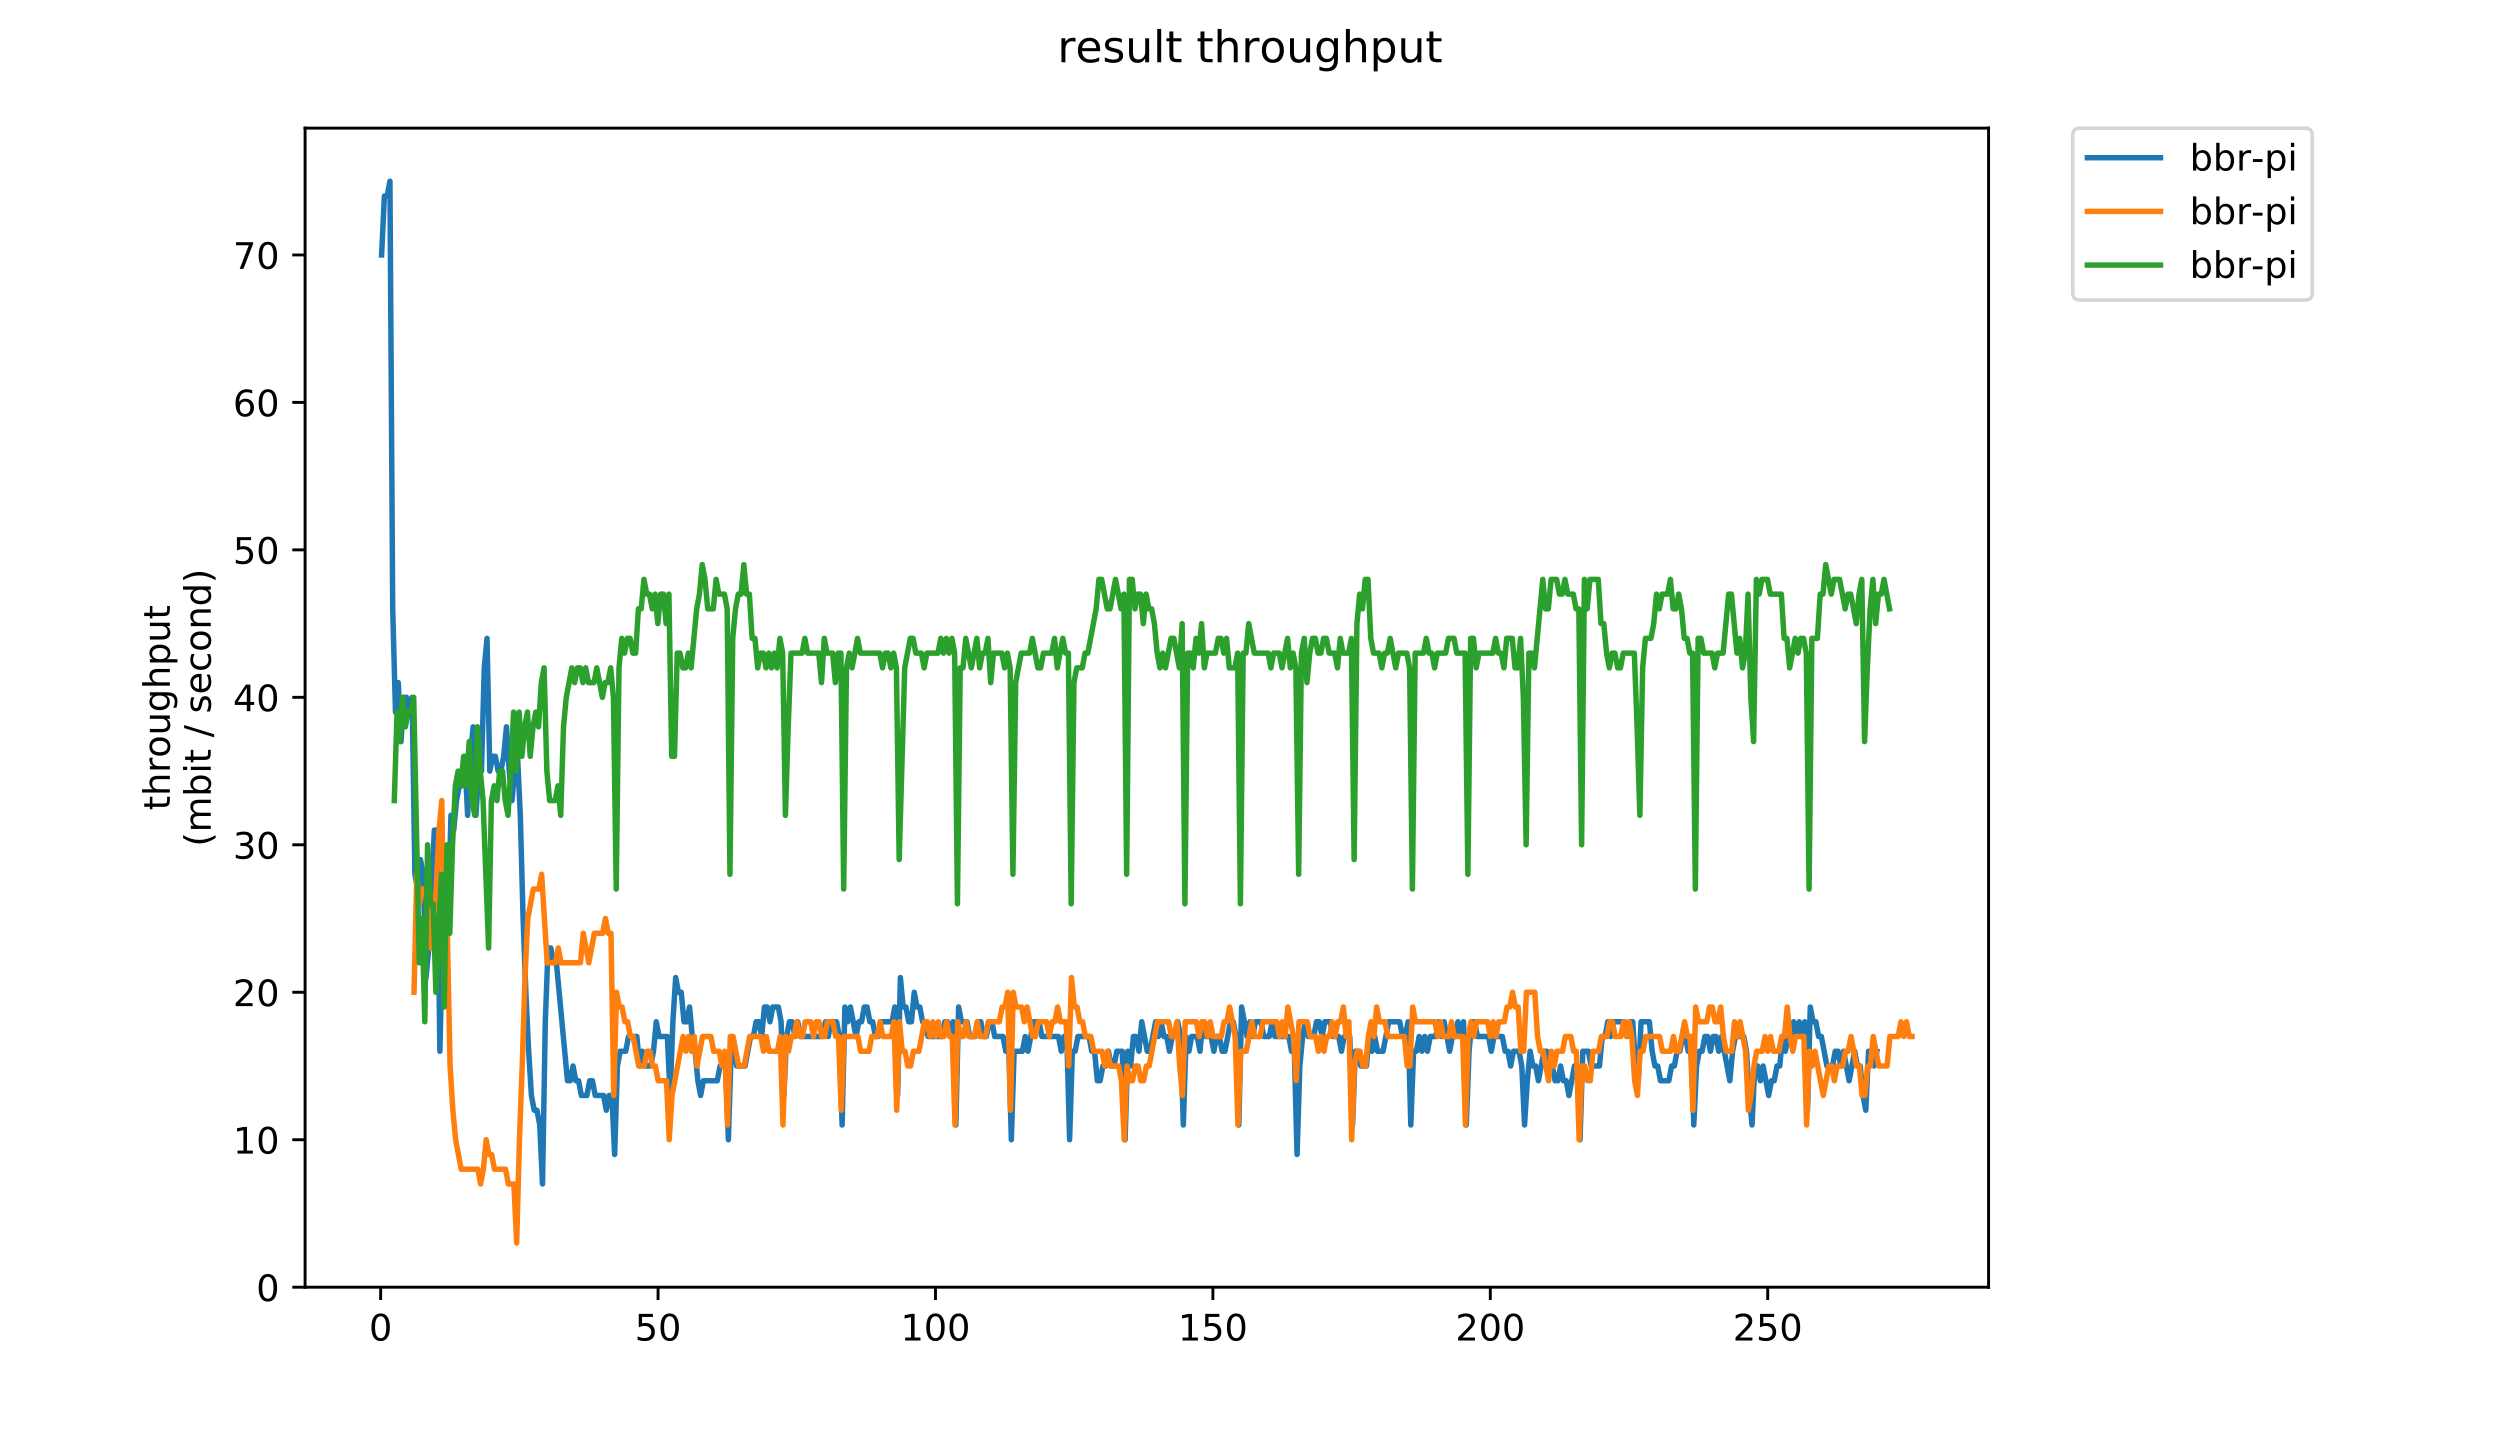 <?xml version="1.0" encoding="utf-8" standalone="no"?>
<!DOCTYPE svg PUBLIC "-//W3C//DTD SVG 1.1//EN"
  "http://www.w3.org/Graphics/SVG/1.1/DTD/svg11.dtd">
<!-- Created with matplotlib (https://matplotlib.org/) -->
<svg height="396pt" version="1.1" viewBox="0 0 684 396" width="684pt" xmlns="http://www.w3.org/2000/svg" xmlns:xlink="http://www.w3.org/1999/xlink">
 <defs>
  <style type="text/css">
*{stroke-linecap:butt;stroke-linejoin:round;}
  </style>
 </defs>
 <g id="figure_1">
  <g id="patch_1">
   <path d="M 0 396 
L 684 396 
L 684 0 
L 0 0 
z
" style="fill:#ffffff;"/>
  </g>
  <g id="axes_1">
   <g id="patch_2">
    <path d="M 83.472 352.174 
L 544.074 352.174 
L 544.074 35.062 
L 83.472 35.062 
z
" style="fill:#ffffff;"/>
   </g>
   <g id="matplotlib.axis_1">
    <g id="xtick_1">
     <g id="line2d_1">
      <defs>
       <path d="M 0 0 
L 0 3.5 
" id="m319eae83bb" style="stroke:#000000;stroke-width:0.8;"/>
      </defs>
      <g>
       <use style="stroke:#000000;stroke-width:0.8;" x="104.148" xlink:href="#m319eae83bb" y="352.174"/>
      </g>
     </g>
     <g id="text_1">
      <!-- 0 -->
      <defs>
       <path d="M 31.781 66.406 
Q 24.172 66.406 20.328 58.906 
Q 16.5 51.422 16.5 36.375 
Q 16.5 21.391 20.328 13.891 
Q 24.172 6.391 31.781 6.391 
Q 39.453 6.391 43.281 13.891 
Q 47.125 21.391 47.125 36.375 
Q 47.125 51.422 43.281 58.906 
Q 39.453 66.406 31.781 66.406 
z
M 31.781 74.219 
Q 44.047 74.219 50.516 64.516 
Q 56.984 54.828 56.984 36.375 
Q 56.984 17.969 50.516 8.266 
Q 44.047 -1.422 31.781 -1.422 
Q 19.531 -1.422 13.062 8.266 
Q 6.594 17.969 6.594 36.375 
Q 6.594 54.828 13.062 64.516 
Q 19.531 74.219 31.781 74.219 
z
" id="DejaVuSans-48"/>
      </defs>
      <g transform="translate(100.966 366.773)scale(0.1 -0.1)">
       <use xlink:href="#DejaVuSans-48"/>
      </g>
     </g>
    </g>
    <g id="xtick_2">
     <g id="line2d_2">
      <g>
       <use style="stroke:#000000;stroke-width:0.8;" x="180.048" xlink:href="#m319eae83bb" y="352.174"/>
      </g>
     </g>
     <g id="text_2">
      <!-- 50 -->
      <defs>
       <path d="M 10.797 72.906 
L 49.516 72.906 
L 49.516 64.594 
L 19.828 64.594 
L 19.828 46.734 
Q 21.969 47.469 24.109 47.828 
Q 26.266 48.188 28.422 48.188 
Q 40.625 48.188 47.75 41.5 
Q 54.891 34.812 54.891 23.391 
Q 54.891 11.625 47.562 5.094 
Q 40.234 -1.422 26.906 -1.422 
Q 22.312 -1.422 17.547 -0.641 
Q 12.797 0.141 7.719 1.703 
L 7.719 11.625 
Q 12.109 9.234 16.797 8.062 
Q 21.484 6.891 26.703 6.891 
Q 35.156 6.891 40.078 11.328 
Q 45.016 15.766 45.016 23.391 
Q 45.016 31 40.078 35.438 
Q 35.156 39.891 26.703 39.891 
Q 22.75 39.891 18.812 39.016 
Q 14.891 38.141 10.797 36.281 
z
" id="DejaVuSans-53"/>
      </defs>
      <g transform="translate(173.685 366.773)scale(0.1 -0.1)">
       <use xlink:href="#DejaVuSans-53"/>
       <use x="63.623" xlink:href="#DejaVuSans-48"/>
      </g>
     </g>
    </g>
    <g id="xtick_3">
     <g id="line2d_3">
      <g>
       <use style="stroke:#000000;stroke-width:0.8;" x="255.948" xlink:href="#m319eae83bb" y="352.174"/>
      </g>
     </g>
     <g id="text_3">
      <!-- 100 -->
      <defs>
       <path d="M 12.406 8.297 
L 28.516 8.297 
L 28.516 63.922 
L 10.984 60.406 
L 10.984 69.391 
L 28.422 72.906 
L 38.281 72.906 
L 38.281 8.297 
L 54.391 8.297 
L 54.391 0 
L 12.406 0 
z
" id="DejaVuSans-49"/>
      </defs>
      <g transform="translate(246.404 366.773)scale(0.1 -0.1)">
       <use xlink:href="#DejaVuSans-49"/>
       <use x="63.623" xlink:href="#DejaVuSans-48"/>
       <use x="127.246" xlink:href="#DejaVuSans-48"/>
      </g>
     </g>
    </g>
    <g id="xtick_4">
     <g id="line2d_4">
      <g>
       <use style="stroke:#000000;stroke-width:0.8;" x="331.848" xlink:href="#m319eae83bb" y="352.174"/>
      </g>
     </g>
     <g id="text_4">
      <!-- 150 -->
      <g transform="translate(322.304 366.773)scale(0.1 -0.1)">
       <use xlink:href="#DejaVuSans-49"/>
       <use x="63.623" xlink:href="#DejaVuSans-53"/>
       <use x="127.246" xlink:href="#DejaVuSans-48"/>
      </g>
     </g>
    </g>
    <g id="xtick_5">
     <g id="line2d_5">
      <g>
       <use style="stroke:#000000;stroke-width:0.8;" x="407.748" xlink:href="#m319eae83bb" y="352.174"/>
      </g>
     </g>
     <g id="text_5">
      <!-- 200 -->
      <defs>
       <path d="M 19.188 8.297 
L 53.609 8.297 
L 53.609 0 
L 7.328 0 
L 7.328 8.297 
Q 12.938 14.109 22.625 23.891 
Q 32.328 33.688 34.812 36.531 
Q 39.547 41.844 41.422 45.531 
Q 43.312 49.219 43.312 52.781 
Q 43.312 58.594 39.234 62.25 
Q 35.156 65.922 28.609 65.922 
Q 23.969 65.922 18.812 64.312 
Q 13.672 62.703 7.812 59.422 
L 7.812 69.391 
Q 13.766 71.781 18.938 73 
Q 24.125 74.219 28.422 74.219 
Q 39.75 74.219 46.484 68.547 
Q 53.219 62.891 53.219 53.422 
Q 53.219 48.922 51.531 44.891 
Q 49.859 40.875 45.406 35.406 
Q 44.188 33.984 37.641 27.219 
Q 31.109 20.453 19.188 8.297 
z
" id="DejaVuSans-50"/>
      </defs>
      <g transform="translate(398.204 366.773)scale(0.1 -0.1)">
       <use xlink:href="#DejaVuSans-50"/>
       <use x="63.623" xlink:href="#DejaVuSans-48"/>
       <use x="127.246" xlink:href="#DejaVuSans-48"/>
      </g>
     </g>
    </g>
    <g id="xtick_6">
     <g id="line2d_6">
      <g>
       <use style="stroke:#000000;stroke-width:0.8;" x="483.648" xlink:href="#m319eae83bb" y="352.174"/>
      </g>
     </g>
     <g id="text_6">
      <!-- 250 -->
      <g transform="translate(474.104 366.773)scale(0.1 -0.1)">
       <use xlink:href="#DejaVuSans-50"/>
       <use x="63.623" xlink:href="#DejaVuSans-53"/>
       <use x="127.246" xlink:href="#DejaVuSans-48"/>
      </g>
     </g>
    </g>
   </g>
   <g id="matplotlib.axis_2">
    <g id="ytick_1">
     <g id="line2d_7">
      <defs>
       <path d="M 0 0 
L -3.5 0 
" id="m0fc2b35dce" style="stroke:#000000;stroke-width:0.8;"/>
      </defs>
      <g>
       <use style="stroke:#000000;stroke-width:0.8;" x="83.472" xlink:href="#m0fc2b35dce" y="352.174"/>
      </g>
     </g>
     <g id="text_7">
      <!-- 0 -->
      <g transform="translate(70.11 355.973)scale(0.1 -0.1)">
       <use xlink:href="#DejaVuSans-48"/>
      </g>
     </g>
    </g>
    <g id="ytick_2">
     <g id="line2d_8">
      <g>
       <use style="stroke:#000000;stroke-width:0.8;" x="83.472" xlink:href="#m0fc2b35dce" y="311.829"/>
      </g>
     </g>
     <g id="text_8">
      <!-- 10 -->
      <g transform="translate(63.747 315.628)scale(0.1 -0.1)">
       <use xlink:href="#DejaVuSans-49"/>
       <use x="63.623" xlink:href="#DejaVuSans-48"/>
      </g>
     </g>
    </g>
    <g id="ytick_3">
     <g id="line2d_9">
      <g>
       <use style="stroke:#000000;stroke-width:0.8;" x="83.472" xlink:href="#m0fc2b35dce" y="271.484"/>
      </g>
     </g>
     <g id="text_9">
      <!-- 20 -->
      <g transform="translate(63.747 275.283)scale(0.1 -0.1)">
       <use xlink:href="#DejaVuSans-50"/>
       <use x="63.623" xlink:href="#DejaVuSans-48"/>
      </g>
     </g>
    </g>
    <g id="ytick_4">
     <g id="line2d_10">
      <g>
       <use style="stroke:#000000;stroke-width:0.8;" x="83.472" xlink:href="#m0fc2b35dce" y="231.139"/>
      </g>
     </g>
     <g id="text_10">
      <!-- 30 -->
      <defs>
       <path d="M 40.578 39.312 
Q 47.656 37.797 51.625 33 
Q 55.609 28.219 55.609 21.188 
Q 55.609 10.406 48.188 4.484 
Q 40.766 -1.422 27.094 -1.422 
Q 22.516 -1.422 17.656 -0.516 
Q 12.797 0.391 7.625 2.203 
L 7.625 11.719 
Q 11.719 9.328 16.594 8.109 
Q 21.484 6.891 26.812 6.891 
Q 36.078 6.891 40.938 10.547 
Q 45.797 14.203 45.797 21.188 
Q 45.797 27.641 41.281 31.266 
Q 36.766 34.906 28.719 34.906 
L 20.219 34.906 
L 20.219 43.016 
L 29.109 43.016 
Q 36.375 43.016 40.234 45.922 
Q 44.094 48.828 44.094 54.297 
Q 44.094 59.906 40.109 62.906 
Q 36.141 65.922 28.719 65.922 
Q 24.656 65.922 20.016 65.031 
Q 15.375 64.156 9.812 62.312 
L 9.812 71.094 
Q 15.438 72.656 20.344 73.438 
Q 25.25 74.219 29.594 74.219 
Q 40.828 74.219 47.359 69.109 
Q 53.906 64.016 53.906 55.328 
Q 53.906 49.266 50.438 45.094 
Q 46.969 40.922 40.578 39.312 
z
" id="DejaVuSans-51"/>
      </defs>
      <g transform="translate(63.747 234.938)scale(0.1 -0.1)">
       <use xlink:href="#DejaVuSans-51"/>
       <use x="63.623" xlink:href="#DejaVuSans-48"/>
      </g>
     </g>
    </g>
    <g id="ytick_5">
     <g id="line2d_11">
      <g>
       <use style="stroke:#000000;stroke-width:0.8;" x="83.472" xlink:href="#m0fc2b35dce" y="190.794"/>
      </g>
     </g>
     <g id="text_11">
      <!-- 40 -->
      <defs>
       <path d="M 37.797 64.312 
L 12.891 25.391 
L 37.797 25.391 
z
M 35.203 72.906 
L 47.609 72.906 
L 47.609 25.391 
L 58.016 25.391 
L 58.016 17.188 
L 47.609 17.188 
L 47.609 0 
L 37.797 0 
L 37.797 17.188 
L 4.891 17.188 
L 4.891 26.703 
z
" id="DejaVuSans-52"/>
      </defs>
      <g transform="translate(63.747 194.593)scale(0.1 -0.1)">
       <use xlink:href="#DejaVuSans-52"/>
       <use x="63.623" xlink:href="#DejaVuSans-48"/>
      </g>
     </g>
    </g>
    <g id="ytick_6">
     <g id="line2d_12">
      <g>
       <use style="stroke:#000000;stroke-width:0.8;" x="83.472" xlink:href="#m0fc2b35dce" y="150.449"/>
      </g>
     </g>
     <g id="text_12">
      <!-- 50 -->
      <g transform="translate(63.747 154.248)scale(0.1 -0.1)">
       <use xlink:href="#DejaVuSans-53"/>
       <use x="63.623" xlink:href="#DejaVuSans-48"/>
      </g>
     </g>
    </g>
    <g id="ytick_7">
     <g id="line2d_13">
      <g>
       <use style="stroke:#000000;stroke-width:0.8;" x="83.472" xlink:href="#m0fc2b35dce" y="110.104"/>
      </g>
     </g>
     <g id="text_13">
      <!-- 60 -->
      <defs>
       <path d="M 33.016 40.375 
Q 26.375 40.375 22.484 35.828 
Q 18.609 31.297 18.609 23.391 
Q 18.609 15.531 22.484 10.953 
Q 26.375 6.391 33.016 6.391 
Q 39.656 6.391 43.531 10.953 
Q 47.406 15.531 47.406 23.391 
Q 47.406 31.297 43.531 35.828 
Q 39.656 40.375 33.016 40.375 
z
M 52.594 71.297 
L 52.594 62.312 
Q 48.875 64.062 45.094 64.984 
Q 41.312 65.922 37.594 65.922 
Q 27.828 65.922 22.672 59.328 
Q 17.531 52.734 16.797 39.406 
Q 19.672 43.656 24.016 45.922 
Q 28.375 48.188 33.594 48.188 
Q 44.578 48.188 50.953 41.516 
Q 57.328 34.859 57.328 23.391 
Q 57.328 12.156 50.688 5.359 
Q 44.047 -1.422 33.016 -1.422 
Q 20.359 -1.422 13.672 8.266 
Q 6.984 17.969 6.984 36.375 
Q 6.984 53.656 15.188 63.938 
Q 23.391 74.219 37.203 74.219 
Q 40.922 74.219 44.703 73.484 
Q 48.484 72.75 52.594 71.297 
z
" id="DejaVuSans-54"/>
      </defs>
      <g transform="translate(63.747 113.903)scale(0.1 -0.1)">
       <use xlink:href="#DejaVuSans-54"/>
       <use x="63.623" xlink:href="#DejaVuSans-48"/>
      </g>
     </g>
    </g>
    <g id="ytick_8">
     <g id="line2d_14">
      <g>
       <use style="stroke:#000000;stroke-width:0.8;" x="83.472" xlink:href="#m0fc2b35dce" y="69.759"/>
      </g>
     </g>
     <g id="text_14">
      <!-- 70 -->
      <defs>
       <path d="M 8.203 72.906 
L 55.078 72.906 
L 55.078 68.703 
L 28.609 0 
L 18.312 0 
L 43.219 64.594 
L 8.203 64.594 
z
" id="DejaVuSans-55"/>
      </defs>
      <g transform="translate(63.747 73.558)scale(0.1 -0.1)">
       <use xlink:href="#DejaVuSans-55"/>
       <use x="63.623" xlink:href="#DejaVuSans-48"/>
      </g>
     </g>
    </g>
    <g id="text_15">
     <!-- throughput -->
     <defs>
      <path d="M 18.312 70.219 
L 18.312 54.688 
L 36.812 54.688 
L 36.812 47.703 
L 18.312 47.703 
L 18.312 18.016 
Q 18.312 11.328 20.141 9.422 
Q 21.969 7.516 27.594 7.516 
L 36.812 7.516 
L 36.812 0 
L 27.594 0 
Q 17.188 0 13.234 3.875 
Q 9.281 7.766 9.281 18.016 
L 9.281 47.703 
L 2.688 47.703 
L 2.688 54.688 
L 9.281 54.688 
L 9.281 70.219 
z
" id="DejaVuSans-116"/>
      <path d="M 54.891 33.016 
L 54.891 0 
L 45.906 0 
L 45.906 32.719 
Q 45.906 40.484 42.875 44.328 
Q 39.844 48.188 33.797 48.188 
Q 26.516 48.188 22.312 43.547 
Q 18.109 38.922 18.109 30.906 
L 18.109 0 
L 9.078 0 
L 9.078 75.984 
L 18.109 75.984 
L 18.109 46.188 
Q 21.344 51.125 25.703 53.562 
Q 30.078 56 35.797 56 
Q 45.219 56 50.047 50.172 
Q 54.891 44.344 54.891 33.016 
z
" id="DejaVuSans-104"/>
      <path d="M 41.109 46.297 
Q 39.594 47.172 37.812 47.578 
Q 36.031 48 33.891 48 
Q 26.266 48 22.188 43.047 
Q 18.109 38.094 18.109 28.812 
L 18.109 0 
L 9.078 0 
L 9.078 54.688 
L 18.109 54.688 
L 18.109 46.188 
Q 20.953 51.172 25.484 53.578 
Q 30.031 56 36.531 56 
Q 37.453 56 38.578 55.875 
Q 39.703 55.766 41.062 55.516 
z
" id="DejaVuSans-114"/>
      <path d="M 30.609 48.391 
Q 23.391 48.391 19.188 42.75 
Q 14.984 37.109 14.984 27.297 
Q 14.984 17.484 19.156 11.844 
Q 23.344 6.203 30.609 6.203 
Q 37.797 6.203 41.984 11.859 
Q 46.188 17.531 46.188 27.297 
Q 46.188 37.016 41.984 42.703 
Q 37.797 48.391 30.609 48.391 
z
M 30.609 56 
Q 42.328 56 49.016 48.375 
Q 55.719 40.766 55.719 27.297 
Q 55.719 13.875 49.016 6.219 
Q 42.328 -1.422 30.609 -1.422 
Q 18.844 -1.422 12.172 6.219 
Q 5.516 13.875 5.516 27.297 
Q 5.516 40.766 12.172 48.375 
Q 18.844 56 30.609 56 
z
" id="DejaVuSans-111"/>
      <path d="M 8.5 21.578 
L 8.5 54.688 
L 17.484 54.688 
L 17.484 21.922 
Q 17.484 14.156 20.5 10.266 
Q 23.531 6.391 29.594 6.391 
Q 36.859 6.391 41.078 11.031 
Q 45.312 15.672 45.312 23.688 
L 45.312 54.688 
L 54.297 54.688 
L 54.297 0 
L 45.312 0 
L 45.312 8.406 
Q 42.047 3.422 37.719 1 
Q 33.406 -1.422 27.688 -1.422 
Q 18.266 -1.422 13.375 4.438 
Q 8.5 10.297 8.5 21.578 
z
M 31.109 56 
z
" id="DejaVuSans-117"/>
      <path d="M 45.406 27.984 
Q 45.406 37.75 41.375 43.109 
Q 37.359 48.484 30.078 48.484 
Q 22.859 48.484 18.828 43.109 
Q 14.797 37.75 14.797 27.984 
Q 14.797 18.266 18.828 12.891 
Q 22.859 7.516 30.078 7.516 
Q 37.359 7.516 41.375 12.891 
Q 45.406 18.266 45.406 27.984 
z
M 54.391 6.781 
Q 54.391 -7.172 48.188 -13.984 
Q 42 -20.797 29.203 -20.797 
Q 24.469 -20.797 20.266 -20.094 
Q 16.062 -19.391 12.109 -17.922 
L 12.109 -9.188 
Q 16.062 -11.328 19.922 -12.344 
Q 23.781 -13.375 27.781 -13.375 
Q 36.625 -13.375 41.016 -8.766 
Q 45.406 -4.156 45.406 5.172 
L 45.406 9.625 
Q 42.625 4.781 38.281 2.391 
Q 33.938 0 27.875 0 
Q 17.828 0 11.672 7.656 
Q 5.516 15.328 5.516 27.984 
Q 5.516 40.672 11.672 48.328 
Q 17.828 56 27.875 56 
Q 33.938 56 38.281 53.609 
Q 42.625 51.219 45.406 46.391 
L 45.406 54.688 
L 54.391 54.688 
z
" id="DejaVuSans-103"/>
      <path d="M 18.109 8.203 
L 18.109 -20.797 
L 9.078 -20.797 
L 9.078 54.688 
L 18.109 54.688 
L 18.109 46.391 
Q 20.953 51.266 25.266 53.625 
Q 29.594 56 35.594 56 
Q 45.562 56 51.781 48.094 
Q 58.016 40.188 58.016 27.297 
Q 58.016 14.406 51.781 6.484 
Q 45.562 -1.422 35.594 -1.422 
Q 29.594 -1.422 25.266 0.953 
Q 20.953 3.328 18.109 8.203 
z
M 48.688 27.297 
Q 48.688 37.203 44.609 42.844 
Q 40.531 48.484 33.406 48.484 
Q 26.266 48.484 22.188 42.844 
Q 18.109 37.203 18.109 27.297 
Q 18.109 17.391 22.188 11.75 
Q 26.266 6.109 33.406 6.109 
Q 40.531 6.109 44.609 11.75 
Q 48.688 17.391 48.688 27.297 
z
" id="DejaVuSans-112"/>
     </defs>
     <g transform="translate(46.47 221.675)rotate(-90)scale(0.1 -0.1)">
      <use xlink:href="#DejaVuSans-116"/>
      <use x="39.209" xlink:href="#DejaVuSans-104"/>
      <use x="102.588" xlink:href="#DejaVuSans-114"/>
      <use x="143.67" xlink:href="#DejaVuSans-111"/>
      <use x="204.852" xlink:href="#DejaVuSans-117"/>
      <use x="268.23" xlink:href="#DejaVuSans-103"/>
      <use x="331.707" xlink:href="#DejaVuSans-104"/>
      <use x="395.086" xlink:href="#DejaVuSans-112"/>
      <use x="458.562" xlink:href="#DejaVuSans-117"/>
      <use x="521.941" xlink:href="#DejaVuSans-116"/>
     </g>
     <!-- (mbit / second) -->
     <defs>
      <path d="M 31 75.875 
Q 24.469 64.656 21.281 53.656 
Q 18.109 42.672 18.109 31.391 
Q 18.109 20.125 21.312 9.062 
Q 24.516 -2 31 -13.188 
L 23.188 -13.188 
Q 15.875 -1.703 12.234 9.375 
Q 8.594 20.453 8.594 31.391 
Q 8.594 42.281 12.203 53.312 
Q 15.828 64.359 23.188 75.875 
z
" id="DejaVuSans-40"/>
      <path d="M 52 44.188 
Q 55.375 50.25 60.062 53.125 
Q 64.75 56 71.094 56 
Q 79.641 56 84.281 50.016 
Q 88.922 44.047 88.922 33.016 
L 88.922 0 
L 79.891 0 
L 79.891 32.719 
Q 79.891 40.578 77.094 44.375 
Q 74.312 48.188 68.609 48.188 
Q 61.625 48.188 57.562 43.547 
Q 53.516 38.922 53.516 30.906 
L 53.516 0 
L 44.484 0 
L 44.484 32.719 
Q 44.484 40.625 41.703 44.406 
Q 38.922 48.188 33.109 48.188 
Q 26.219 48.188 22.156 43.531 
Q 18.109 38.875 18.109 30.906 
L 18.109 0 
L 9.078 0 
L 9.078 54.688 
L 18.109 54.688 
L 18.109 46.188 
Q 21.188 51.219 25.484 53.609 
Q 29.781 56 35.688 56 
Q 41.656 56 45.828 52.969 
Q 50 49.953 52 44.188 
z
" id="DejaVuSans-109"/>
      <path d="M 48.688 27.297 
Q 48.688 37.203 44.609 42.844 
Q 40.531 48.484 33.406 48.484 
Q 26.266 48.484 22.188 42.844 
Q 18.109 37.203 18.109 27.297 
Q 18.109 17.391 22.188 11.75 
Q 26.266 6.109 33.406 6.109 
Q 40.531 6.109 44.609 11.75 
Q 48.688 17.391 48.688 27.297 
z
M 18.109 46.391 
Q 20.953 51.266 25.266 53.625 
Q 29.594 56 35.594 56 
Q 45.562 56 51.781 48.094 
Q 58.016 40.188 58.016 27.297 
Q 58.016 14.406 51.781 6.484 
Q 45.562 -1.422 35.594 -1.422 
Q 29.594 -1.422 25.266 0.953 
Q 20.953 3.328 18.109 8.203 
L 18.109 0 
L 9.078 0 
L 9.078 75.984 
L 18.109 75.984 
z
" id="DejaVuSans-98"/>
      <path d="M 9.422 54.688 
L 18.406 54.688 
L 18.406 0 
L 9.422 0 
z
M 9.422 75.984 
L 18.406 75.984 
L 18.406 64.594 
L 9.422 64.594 
z
" id="DejaVuSans-105"/>
      <path id="DejaVuSans-32"/>
      <path d="M 25.391 72.906 
L 33.688 72.906 
L 8.297 -9.281 
L 0 -9.281 
z
" id="DejaVuSans-47"/>
      <path d="M 44.281 53.078 
L 44.281 44.578 
Q 40.484 46.531 36.375 47.5 
Q 32.281 48.484 27.875 48.484 
Q 21.188 48.484 17.844 46.438 
Q 14.5 44.391 14.5 40.281 
Q 14.5 37.156 16.891 35.375 
Q 19.281 33.594 26.516 31.984 
L 29.594 31.297 
Q 39.156 29.25 43.188 25.516 
Q 47.219 21.781 47.219 15.094 
Q 47.219 7.469 41.188 3.016 
Q 35.156 -1.422 24.609 -1.422 
Q 20.219 -1.422 15.453 -0.562 
Q 10.688 0.297 5.422 2 
L 5.422 11.281 
Q 10.406 8.688 15.234 7.391 
Q 20.062 6.109 24.812 6.109 
Q 31.156 6.109 34.562 8.281 
Q 37.984 10.453 37.984 14.406 
Q 37.984 18.062 35.516 20.016 
Q 33.062 21.969 24.703 23.781 
L 21.578 24.516 
Q 13.234 26.266 9.516 29.906 
Q 5.812 33.547 5.812 39.891 
Q 5.812 47.609 11.281 51.797 
Q 16.75 56 26.812 56 
Q 31.781 56 36.172 55.266 
Q 40.578 54.547 44.281 53.078 
z
" id="DejaVuSans-115"/>
      <path d="M 56.203 29.594 
L 56.203 25.203 
L 14.891 25.203 
Q 15.484 15.922 20.484 11.062 
Q 25.484 6.203 34.422 6.203 
Q 39.594 6.203 44.453 7.469 
Q 49.312 8.734 54.109 11.281 
L 54.109 2.781 
Q 49.266 0.734 44.188 -0.344 
Q 39.109 -1.422 33.891 -1.422 
Q 20.797 -1.422 13.156 6.188 
Q 5.516 13.812 5.516 26.812 
Q 5.516 40.234 12.766 48.109 
Q 20.016 56 32.328 56 
Q 43.359 56 49.781 48.891 
Q 56.203 41.797 56.203 29.594 
z
M 47.219 32.234 
Q 47.125 39.594 43.094 43.984 
Q 39.062 48.391 32.422 48.391 
Q 24.906 48.391 20.391 44.141 
Q 15.875 39.891 15.188 32.172 
z
" id="DejaVuSans-101"/>
      <path d="M 48.781 52.594 
L 48.781 44.188 
Q 44.969 46.297 41.141 47.344 
Q 37.312 48.391 33.406 48.391 
Q 24.656 48.391 19.812 42.844 
Q 14.984 37.312 14.984 27.297 
Q 14.984 17.281 19.812 11.734 
Q 24.656 6.203 33.406 6.203 
Q 37.312 6.203 41.141 7.25 
Q 44.969 8.297 48.781 10.406 
L 48.781 2.094 
Q 45.016 0.344 40.984 -0.531 
Q 36.969 -1.422 32.422 -1.422 
Q 20.062 -1.422 12.781 6.344 
Q 5.516 14.109 5.516 27.297 
Q 5.516 40.672 12.859 48.328 
Q 20.219 56 33.016 56 
Q 37.156 56 41.109 55.141 
Q 45.062 54.297 48.781 52.594 
z
" id="DejaVuSans-99"/>
      <path d="M 54.891 33.016 
L 54.891 0 
L 45.906 0 
L 45.906 32.719 
Q 45.906 40.484 42.875 44.328 
Q 39.844 48.188 33.797 48.188 
Q 26.516 48.188 22.312 43.547 
Q 18.109 38.922 18.109 30.906 
L 18.109 0 
L 9.078 0 
L 9.078 54.688 
L 18.109 54.688 
L 18.109 46.188 
Q 21.344 51.125 25.703 53.562 
Q 30.078 56 35.797 56 
Q 45.219 56 50.047 50.172 
Q 54.891 44.344 54.891 33.016 
z
" id="DejaVuSans-110"/>
      <path d="M 45.406 46.391 
L 45.406 75.984 
L 54.391 75.984 
L 54.391 0 
L 45.406 0 
L 45.406 8.203 
Q 42.578 3.328 38.25 0.953 
Q 33.938 -1.422 27.875 -1.422 
Q 17.969 -1.422 11.734 6.484 
Q 5.516 14.406 5.516 27.297 
Q 5.516 40.188 11.734 48.094 
Q 17.969 56 27.875 56 
Q 33.938 56 38.25 53.625 
Q 42.578 51.266 45.406 46.391 
z
M 14.797 27.297 
Q 14.797 17.391 18.875 11.75 
Q 22.953 6.109 30.078 6.109 
Q 37.203 6.109 41.297 11.75 
Q 45.406 17.391 45.406 27.297 
Q 45.406 37.203 41.297 42.844 
Q 37.203 48.484 30.078 48.484 
Q 22.953 48.484 18.875 42.844 
Q 14.797 37.203 14.797 27.297 
z
" id="DejaVuSans-100"/>
      <path d="M 8.016 75.875 
L 15.828 75.875 
Q 23.141 64.359 26.781 53.312 
Q 30.422 42.281 30.422 31.391 
Q 30.422 20.453 26.781 9.375 
Q 23.141 -1.703 15.828 -13.188 
L 8.016 -13.188 
Q 14.5 -2 17.703 9.062 
Q 20.906 20.125 20.906 31.391 
Q 20.906 42.672 17.703 53.656 
Q 14.5 64.656 8.016 75.875 
z
" id="DejaVuSans-41"/>
     </defs>
     <g transform="translate(57.668 231.609)rotate(-90)scale(0.1 -0.1)">
      <use xlink:href="#DejaVuSans-40"/>
      <use x="39.014" xlink:href="#DejaVuSans-109"/>
      <use x="136.426" xlink:href="#DejaVuSans-98"/>
      <use x="199.902" xlink:href="#DejaVuSans-105"/>
      <use x="227.686" xlink:href="#DejaVuSans-116"/>
      <use x="266.895" xlink:href="#DejaVuSans-32"/>
      <use x="298.682" xlink:href="#DejaVuSans-47"/>
      <use x="332.373" xlink:href="#DejaVuSans-32"/>
      <use x="364.16" xlink:href="#DejaVuSans-115"/>
      <use x="416.26" xlink:href="#DejaVuSans-101"/>
      <use x="477.783" xlink:href="#DejaVuSans-99"/>
      <use x="532.764" xlink:href="#DejaVuSans-111"/>
      <use x="593.945" xlink:href="#DejaVuSans-110"/>
      <use x="657.324" xlink:href="#DejaVuSans-100"/>
      <use x="720.801" xlink:href="#DejaVuSans-41"/>
     </g>
    </g>
   </g>
   <g id="line2d_15">
    <path clip-path="url(#p104d0284fa)" d="M 104.409 69.759 
L 105.168 53.621 
L 105.927 53.621 
L 106.686 49.587 
L 107.445 166.587 
L 108.204 194.829 
L 108.963 186.76 
L 109.722 202.898 
L 110.481 190.794 
L 111.24 190.794 
L 111.999 194.829 
L 112.758 190.794 
L 113.517 239.208 
L 114.276 243.243 
L 115.035 235.174 
L 115.794 239.208 
L 116.553 267.45 
L 117.312 259.381 
L 118.83 227.105 
L 119.589 227.105 
L 120.348 287.622 
L 121.107 255.346 
L 121.866 243.243 
L 122.625 251.312 
L 123.384 223.07 
L 124.143 227.105 
L 124.902 219.036 
L 125.661 215.001 
L 126.42 215.001 
L 127.179 206.932 
L 127.938 223.07 
L 128.697 206.932 
L 129.456 198.863 
L 130.215 223.07 
L 130.974 210.967 
L 131.733 210.967 
L 132.492 182.725 
L 133.251 174.656 
L 134.01 210.967 
L 134.769 206.932 
L 135.528 206.932 
L 136.287 210.967 
L 137.046 210.967 
L 137.805 206.932 
L 138.564 198.863 
L 139.323 210.967 
L 140.082 219.036 
L 140.841 210.967 
L 141.6 206.932 
L 142.359 223.07 
L 143.118 251.312 
L 143.877 271.484 
L 144.636 287.622 
L 145.395 299.726 
L 146.154 303.76 
L 146.913 303.76 
L 147.672 307.795 
L 148.431 323.933 
L 149.19 279.553 
L 149.949 259.381 
L 150.708 259.381 
L 151.467 263.415 
L 152.226 263.415 
L 155.262 295.691 
L 156.021 295.691 
L 156.78 291.657 
L 157.539 295.691 
L 158.298 295.691 
L 159.057 299.726 
L 160.575 299.726 
L 161.334 295.691 
L 162.093 295.691 
L 162.852 299.726 
L 165.129 299.726 
L 165.888 303.76 
L 166.647 299.726 
L 167.406 299.726 
L 168.165 315.864 
L 168.924 291.657 
L 169.683 287.622 
L 171.201 287.622 
L 171.96 283.588 
L 174.237 283.588 
L 174.996 291.657 
L 175.755 287.622 
L 176.514 291.657 
L 178.032 291.657 
L 178.791 287.622 
L 179.55 279.553 
L 180.309 283.588 
L 182.586 283.588 
L 183.345 299.726 
L 184.104 279.553 
L 184.863 267.45 
L 185.622 271.484 
L 186.381 271.484 
L 187.14 279.553 
L 187.899 279.553 
L 188.658 275.519 
L 189.417 283.588 
L 190.176 287.622 
L 190.935 295.691 
L 191.694 299.726 
L 192.453 295.691 
L 196.248 295.691 
L 197.007 291.657 
L 198.525 291.657 
L 199.284 311.829 
L 200.043 287.622 
L 200.802 287.622 
L 201.561 291.657 
L 203.838 291.657 
L 205.356 283.588 
L 206.115 283.588 
L 206.874 279.553 
L 207.633 279.553 
L 208.392 283.588 
L 209.151 275.519 
L 209.91 275.519 
L 210.669 279.553 
L 211.428 275.519 
L 212.946 275.519 
L 213.705 279.553 
L 214.464 299.726 
L 215.223 283.588 
L 215.982 279.553 
L 216.741 279.553 
L 217.5 283.588 
L 218.259 279.553 
L 219.018 283.588 
L 225.09 283.588 
L 225.849 279.553 
L 226.608 283.588 
L 227.367 279.553 
L 228.885 279.553 
L 229.644 283.588 
L 230.403 307.795 
L 231.162 275.519 
L 231.921 279.553 
L 232.68 275.519 
L 234.198 283.588 
L 234.957 279.553 
L 235.716 279.553 
L 236.475 275.519 
L 237.234 275.519 
L 237.993 279.553 
L 238.752 279.553 
L 239.511 283.588 
L 240.27 283.588 
L 241.029 279.553 
L 244.065 279.553 
L 244.824 275.519 
L 245.583 299.726 
L 246.342 267.45 
L 247.101 275.519 
L 247.86 275.519 
L 248.619 279.553 
L 249.378 279.553 
L 250.137 271.484 
L 250.896 275.519 
L 251.655 275.519 
L 252.414 279.553 
L 253.173 279.553 
L 253.932 283.588 
L 257.727 283.588 
L 258.486 279.553 
L 259.245 279.553 
L 260.004 283.588 
L 260.763 279.553 
L 261.522 307.795 
L 262.281 275.519 
L 263.04 279.553 
L 264.558 279.553 
L 265.317 283.588 
L 266.835 283.588 
L 267.594 279.553 
L 268.353 279.553 
L 269.112 283.588 
L 269.871 283.588 
L 270.63 279.553 
L 271.389 279.553 
L 272.148 283.588 
L 274.425 283.588 
L 275.184 287.622 
L 275.943 283.588 
L 276.702 311.829 
L 277.461 287.622 
L 279.738 287.622 
L 280.497 283.588 
L 281.256 287.622 
L 282.774 279.553 
L 284.292 279.553 
L 285.051 283.588 
L 289.605 283.588 
L 290.364 287.622 
L 291.123 283.588 
L 291.882 283.588 
L 292.641 311.829 
L 293.4 287.622 
L 294.159 287.622 
L 294.918 283.588 
L 297.954 283.588 
L 298.713 287.622 
L 299.472 287.622 
L 300.231 295.691 
L 300.99 295.691 
L 301.749 291.657 
L 302.508 291.657 
L 303.267 287.622 
L 304.026 291.657 
L 304.785 291.657 
L 305.544 287.622 
L 307.062 287.622 
L 307.821 311.829 
L 308.58 287.622 
L 309.339 291.657 
L 310.098 283.588 
L 310.857 283.588 
L 311.616 287.622 
L 312.375 279.553 
L 313.893 287.622 
L 314.652 287.622 
L 316.17 279.553 
L 316.929 283.588 
L 317.688 279.553 
L 318.447 283.588 
L 319.206 283.588 
L 319.965 287.622 
L 320.724 283.588 
L 321.483 283.588 
L 322.242 279.553 
L 323.001 283.588 
L 323.76 307.795 
L 324.519 283.588 
L 325.278 287.622 
L 326.037 283.588 
L 327.555 283.588 
L 328.314 287.622 
L 329.073 279.553 
L 329.832 283.588 
L 331.35 283.588 
L 332.109 287.622 
L 332.868 283.588 
L 333.627 283.588 
L 334.386 287.622 
L 335.145 287.622 
L 336.663 279.553 
L 337.422 279.553 
L 338.181 283.588 
L 338.94 307.795 
L 339.699 275.519 
L 341.217 283.588 
L 341.976 279.553 
L 342.735 283.588 
L 343.494 279.553 
L 345.012 279.553 
L 345.771 283.588 
L 347.289 283.588 
L 348.048 279.553 
L 348.807 283.588 
L 352.602 283.588 
L 353.361 287.622 
L 354.12 287.622 
L 354.879 315.864 
L 355.638 291.657 
L 356.397 283.588 
L 357.156 279.553 
L 357.915 283.588 
L 359.433 283.588 
L 360.192 279.553 
L 360.951 279.553 
L 361.71 283.588 
L 362.469 279.553 
L 363.987 279.553 
L 364.746 283.588 
L 366.264 283.588 
L 367.023 287.622 
L 367.782 283.588 
L 369.3 283.588 
L 370.059 307.795 
L 370.818 287.622 
L 371.577 287.622 
L 372.336 291.657 
L 373.854 291.657 
L 374.613 283.588 
L 375.372 287.622 
L 376.131 283.588 
L 376.89 287.622 
L 378.408 287.622 
L 379.926 279.553 
L 382.962 279.553 
L 383.721 283.588 
L 384.48 283.588 
L 385.239 279.553 
L 385.998 307.795 
L 386.757 287.622 
L 387.516 287.622 
L 388.275 283.588 
L 389.034 287.622 
L 389.793 283.588 
L 390.552 287.622 
L 391.311 283.588 
L 392.829 283.588 
L 393.588 279.553 
L 394.347 283.588 
L 395.106 279.553 
L 396.624 287.622 
L 397.383 283.588 
L 398.142 283.588 
L 398.901 279.553 
L 399.66 283.588 
L 400.419 279.553 
L 401.178 307.795 
L 401.937 287.622 
L 402.696 279.553 
L 403.455 279.553 
L 404.214 283.588 
L 407.25 283.588 
L 408.009 287.622 
L 408.768 283.588 
L 411.045 283.588 
L 411.804 287.622 
L 412.563 287.622 
L 413.322 291.657 
L 414.081 287.622 
L 415.599 287.622 
L 416.358 291.657 
L 417.117 307.795 
L 417.876 295.691 
L 418.635 287.622 
L 419.394 291.657 
L 420.153 291.657 
L 420.912 295.691 
L 422.43 287.622 
L 423.189 287.622 
L 423.948 291.657 
L 424.707 291.657 
L 425.466 295.691 
L 426.225 295.691 
L 426.984 291.657 
L 427.743 295.691 
L 428.502 295.691 
L 429.261 299.726 
L 430.779 291.657 
L 431.538 291.657 
L 432.297 311.829 
L 433.056 287.622 
L 434.574 287.622 
L 435.333 291.657 
L 437.61 291.657 
L 438.369 283.588 
L 439.128 283.588 
L 439.887 279.553 
L 440.646 283.588 
L 441.405 279.553 
L 444.441 279.553 
L 445.2 283.588 
L 445.959 279.553 
L 446.718 279.553 
L 447.477 291.657 
L 448.236 295.691 
L 448.995 279.553 
L 451.272 279.553 
L 452.031 287.622 
L 452.79 291.657 
L 453.549 291.657 
L 454.308 295.691 
L 456.585 295.691 
L 457.344 291.657 
L 458.103 291.657 
L 458.862 287.622 
L 459.621 287.622 
L 460.38 283.588 
L 461.139 283.588 
L 461.898 287.622 
L 462.657 283.588 
L 463.416 307.795 
L 464.175 291.657 
L 464.934 287.622 
L 465.693 287.622 
L 466.452 283.588 
L 467.211 283.588 
L 467.97 287.622 
L 468.729 283.588 
L 469.488 283.588 
L 470.247 287.622 
L 471.006 283.588 
L 473.283 295.691 
L 474.042 287.622 
L 474.801 283.588 
L 477.078 283.588 
L 477.837 287.622 
L 478.596 299.726 
L 479.355 307.795 
L 480.114 291.657 
L 480.873 291.657 
L 481.632 295.691 
L 482.391 291.657 
L 483.909 299.726 
L 484.668 295.691 
L 485.427 295.691 
L 486.186 291.657 
L 486.945 291.657 
L 487.704 283.588 
L 488.463 287.622 
L 489.222 283.588 
L 489.981 283.588 
L 490.74 279.553 
L 491.499 283.588 
L 492.258 279.553 
L 493.017 283.588 
L 493.776 279.553 
L 494.535 303.76 
L 495.294 275.519 
L 496.053 279.553 
L 496.812 279.553 
L 497.571 283.588 
L 498.33 283.588 
L 499.848 291.657 
L 501.366 291.657 
L 502.125 287.622 
L 502.884 287.622 
L 503.643 291.657 
L 504.402 287.622 
L 505.92 295.691 
L 507.438 287.622 
L 508.197 291.657 
L 508.956 291.657 
L 509.715 299.726 
L 510.474 303.76 
L 511.233 287.622 
L 511.992 287.622 
L 512.751 291.657 
L 513.51 287.622 
L 513.51 287.622 
" style="fill:none;stroke:#1f77b4;stroke-linecap:square;stroke-width:1.5;"/>
   </g>
   <g id="line2d_16">
    <path clip-path="url(#p104d0284fa)" d="M 113.277 271.484 
L 114.036 239.208 
L 114.795 247.277 
L 115.554 243.243 
L 116.313 243.243 
L 117.072 247.277 
L 117.831 259.381 
L 119.349 243.243 
L 120.108 227.105 
L 120.867 219.036 
L 121.626 263.415 
L 122.385 255.346 
L 123.144 291.657 
L 123.903 303.76 
L 124.662 311.829 
L 126.18 319.898 
L 130.734 319.898 
L 131.493 323.933 
L 132.252 319.898 
L 133.011 311.829 
L 133.77 315.864 
L 134.529 315.864 
L 135.288 319.898 
L 138.324 319.898 
L 139.083 323.933 
L 140.601 323.933 
L 141.36 340.071 
L 142.119 311.829 
L 142.878 291.657 
L 143.637 267.45 
L 144.396 251.312 
L 145.914 243.243 
L 147.432 243.243 
L 148.191 239.208 
L 149.709 263.415 
L 151.986 263.415 
L 152.745 259.381 
L 153.504 263.415 
L 158.817 263.415 
L 159.576 255.346 
L 161.094 263.415 
L 162.612 255.346 
L 164.889 255.346 
L 165.648 251.312 
L 166.407 255.346 
L 167.166 255.346 
L 167.925 299.726 
L 168.684 271.484 
L 169.443 275.519 
L 170.202 275.519 
L 170.961 279.553 
L 171.72 279.553 
L 172.479 283.588 
L 173.238 283.588 
L 174.756 291.657 
L 176.274 291.657 
L 177.033 287.622 
L 177.792 287.622 
L 178.551 291.657 
L 179.31 291.657 
L 180.069 295.691 
L 182.346 295.691 
L 183.105 311.829 
L 183.864 299.726 
L 186.9 283.588 
L 187.659 287.622 
L 188.418 283.588 
L 189.177 287.622 
L 189.936 283.588 
L 190.695 291.657 
L 192.213 283.588 
L 194.49 283.588 
L 195.249 287.622 
L 196.767 287.622 
L 197.526 291.657 
L 198.285 287.622 
L 199.044 307.795 
L 199.803 283.588 
L 200.562 283.588 
L 202.08 291.657 
L 203.598 291.657 
L 205.116 283.588 
L 208.152 283.588 
L 208.911 287.622 
L 209.67 283.588 
L 210.429 287.622 
L 212.706 287.622 
L 213.465 283.588 
L 214.224 307.795 
L 214.983 283.588 
L 215.742 287.622 
L 216.501 283.588 
L 217.26 283.588 
L 218.019 279.553 
L 218.778 283.588 
L 219.537 283.588 
L 220.296 279.553 
L 221.814 279.553 
L 222.573 283.588 
L 223.332 279.553 
L 224.091 279.553 
L 224.85 283.588 
L 225.609 283.588 
L 226.368 279.553 
L 227.886 279.553 
L 228.645 283.588 
L 229.404 283.588 
L 230.163 303.76 
L 230.922 283.588 
L 234.717 283.588 
L 235.476 287.622 
L 237.753 287.622 
L 238.512 283.588 
L 240.03 283.588 
L 240.789 279.553 
L 241.548 283.588 
L 243.825 283.588 
L 244.584 279.553 
L 245.343 303.76 
L 246.102 279.553 
L 246.861 287.622 
L 247.62 287.622 
L 248.379 291.657 
L 249.138 291.657 
L 249.897 287.622 
L 251.415 287.622 
L 252.933 279.553 
L 253.692 279.553 
L 254.451 283.588 
L 255.21 279.553 
L 255.969 283.588 
L 256.728 279.553 
L 257.487 283.588 
L 258.246 283.588 
L 259.005 279.553 
L 259.764 283.588 
L 260.523 283.588 
L 261.282 307.795 
L 262.041 279.553 
L 262.8 283.588 
L 263.559 283.588 
L 264.318 279.553 
L 265.077 283.588 
L 266.595 283.588 
L 267.354 279.553 
L 268.113 283.588 
L 269.631 283.588 
L 270.39 279.553 
L 273.426 279.553 
L 274.185 275.519 
L 274.944 275.519 
L 275.703 271.484 
L 276.462 303.76 
L 277.221 271.484 
L 277.98 275.519 
L 279.498 275.519 
L 280.257 279.553 
L 281.016 275.519 
L 282.534 283.588 
L 283.293 283.588 
L 284.052 279.553 
L 286.329 279.553 
L 287.088 283.588 
L 287.847 279.553 
L 288.606 279.553 
L 289.365 275.519 
L 290.124 279.553 
L 291.642 279.553 
L 292.401 291.657 
L 293.16 267.45 
L 293.919 275.519 
L 294.678 275.519 
L 295.437 279.553 
L 296.196 279.553 
L 296.955 283.588 
L 298.473 283.588 
L 299.232 287.622 
L 301.509 287.622 
L 302.268 291.657 
L 303.027 287.622 
L 303.786 291.657 
L 306.063 291.657 
L 306.822 295.691 
L 307.581 311.829 
L 308.34 291.657 
L 309.099 295.691 
L 309.858 295.691 
L 310.617 291.657 
L 311.376 291.657 
L 312.135 295.691 
L 312.894 295.691 
L 313.653 291.657 
L 314.412 291.657 
L 316.689 279.553 
L 319.725 279.553 
L 320.484 283.588 
L 321.243 283.588 
L 322.002 279.553 
L 322.761 291.657 
L 323.52 299.726 
L 324.279 279.553 
L 327.315 279.553 
L 328.074 283.588 
L 328.833 279.553 
L 329.592 279.553 
L 330.351 283.588 
L 331.11 279.553 
L 331.869 283.588 
L 334.146 283.588 
L 334.905 279.553 
L 335.664 279.553 
L 336.423 275.519 
L 337.941 283.588 
L 338.7 307.795 
L 339.459 287.622 
L 340.977 287.622 
L 342.495 279.553 
L 343.254 283.588 
L 344.772 283.588 
L 345.531 279.553 
L 349.326 279.553 
L 350.085 283.588 
L 350.844 279.553 
L 351.603 283.588 
L 352.362 275.519 
L 353.88 283.588 
L 354.639 295.691 
L 355.398 279.553 
L 357.675 279.553 
L 358.434 283.588 
L 359.952 283.588 
L 360.711 287.622 
L 361.47 283.588 
L 362.229 287.622 
L 362.988 283.588 
L 363.747 283.588 
L 364.506 279.553 
L 365.265 283.588 
L 366.024 279.553 
L 366.783 279.553 
L 367.542 275.519 
L 368.301 283.588 
L 369.06 279.553 
L 369.819 311.829 
L 370.578 291.657 
L 371.337 287.622 
L 372.096 287.622 
L 372.855 291.657 
L 373.614 291.657 
L 374.373 283.588 
L 375.132 279.553 
L 375.891 283.588 
L 376.65 275.519 
L 377.409 279.553 
L 378.927 279.553 
L 379.686 283.588 
L 384.24 283.588 
L 384.999 291.657 
L 385.758 291.657 
L 386.517 275.519 
L 387.276 279.553 
L 392.589 279.553 
L 393.348 283.588 
L 394.107 279.553 
L 394.866 283.588 
L 396.384 283.588 
L 397.143 279.553 
L 397.902 283.588 
L 400.179 283.588 
L 400.938 307.795 
L 401.697 283.588 
L 402.456 279.553 
L 403.215 283.588 
L 403.974 279.553 
L 407.01 279.553 
L 407.769 283.588 
L 408.528 279.553 
L 409.287 283.588 
L 410.046 279.553 
L 411.564 279.553 
L 412.323 275.519 
L 413.082 275.519 
L 413.841 271.484 
L 414.6 275.519 
L 415.359 275.519 
L 416.118 287.622 
L 416.877 287.622 
L 417.636 271.484 
L 419.913 271.484 
L 420.672 283.588 
L 421.431 287.622 
L 422.19 287.622 
L 423.708 295.691 
L 424.467 287.622 
L 425.226 291.657 
L 425.985 287.622 
L 427.503 287.622 
L 428.262 283.588 
L 429.78 283.588 
L 430.539 287.622 
L 431.298 287.622 
L 432.057 311.829 
L 432.816 291.657 
L 433.575 291.657 
L 434.334 295.691 
L 435.093 295.691 
L 435.852 287.622 
L 437.37 287.622 
L 438.129 283.588 
L 439.647 283.588 
L 440.406 279.553 
L 441.165 279.553 
L 441.924 283.588 
L 443.442 283.588 
L 444.201 279.553 
L 444.96 283.588 
L 445.719 279.553 
L 446.478 283.588 
L 447.237 295.691 
L 447.996 299.726 
L 448.755 287.622 
L 449.514 287.622 
L 450.273 283.588 
L 454.068 283.588 
L 454.827 287.622 
L 457.104 287.622 
L 457.863 283.588 
L 458.622 287.622 
L 459.381 287.622 
L 460.899 279.553 
L 461.658 283.588 
L 462.417 283.588 
L 463.176 303.76 
L 463.935 275.519 
L 464.694 279.553 
L 466.971 279.553 
L 467.73 275.519 
L 468.489 275.519 
L 469.248 279.553 
L 470.007 279.553 
L 470.766 275.519 
L 471.525 283.588 
L 472.284 287.622 
L 473.802 287.622 
L 474.561 279.553 
L 475.32 283.588 
L 476.079 279.553 
L 477.597 287.622 
L 478.356 303.76 
L 479.115 299.726 
L 479.874 291.657 
L 480.633 287.622 
L 482.151 287.622 
L 482.91 283.588 
L 483.669 287.622 
L 484.428 283.588 
L 485.187 287.622 
L 486.705 287.622 
L 487.464 283.588 
L 488.223 283.588 
L 488.982 275.519 
L 489.741 283.588 
L 490.5 287.622 
L 491.259 283.588 
L 493.536 283.588 
L 494.295 307.795 
L 495.054 287.622 
L 495.813 291.657 
L 496.572 287.622 
L 498.849 299.726 
L 500.367 291.657 
L 501.126 291.657 
L 501.885 295.691 
L 502.644 291.657 
L 504.162 291.657 
L 504.921 287.622 
L 505.68 287.622 
L 506.439 283.588 
L 507.957 291.657 
L 508.716 291.657 
L 509.475 299.726 
L 510.234 299.726 
L 510.993 291.657 
L 511.752 291.657 
L 512.511 283.588 
L 514.029 291.657 
L 516.306 291.657 
L 517.065 283.588 
L 519.342 283.588 
L 520.101 279.553 
L 520.86 283.588 
L 521.619 279.553 
L 522.378 283.588 
L 523.137 283.588 
L 523.137 283.588 
" style="fill:none;stroke:#ff7f0e;stroke-linecap:square;stroke-width:1.5;"/>
   </g>
   <g id="line2d_17">
    <path clip-path="url(#p104d0284fa)" d="M 107.876 219.036 
L 108.635 194.829 
L 109.394 202.898 
L 110.153 190.794 
L 110.912 198.863 
L 111.671 194.829 
L 112.43 194.829 
L 113.189 190.794 
L 114.707 263.415 
L 115.466 251.312 
L 116.225 279.553 
L 116.984 231.139 
L 117.743 247.277 
L 118.502 247.277 
L 119.261 271.484 
L 120.779 239.208 
L 121.538 275.519 
L 122.297 231.139 
L 123.056 255.346 
L 123.815 231.139 
L 124.574 215.001 
L 125.333 210.967 
L 126.092 215.001 
L 126.851 206.932 
L 127.61 215.001 
L 128.369 202.898 
L 129.128 219.036 
L 129.887 223.07 
L 130.646 198.863 
L 131.405 210.967 
L 132.164 219.036 
L 133.682 259.381 
L 134.441 219.036 
L 135.2 215.001 
L 135.959 219.036 
L 136.718 210.967 
L 137.477 210.967 
L 138.236 219.036 
L 138.995 223.07 
L 139.754 210.967 
L 140.513 194.829 
L 141.272 210.967 
L 142.031 194.829 
L 142.79 206.932 
L 143.549 198.863 
L 144.308 194.829 
L 145.067 206.932 
L 145.826 198.863 
L 146.585 194.829 
L 147.344 198.863 
L 148.103 186.76 
L 148.862 182.725 
L 149.621 210.967 
L 150.38 219.036 
L 151.898 219.036 
L 152.657 215.001 
L 153.416 223.07 
L 154.175 198.863 
L 154.934 190.794 
L 156.452 182.725 
L 157.211 186.76 
L 157.97 182.725 
L 158.729 182.725 
L 159.488 186.76 
L 160.247 182.725 
L 161.006 186.76 
L 162.524 186.76 
L 163.283 182.725 
L 164.801 190.794 
L 165.56 186.76 
L 166.319 186.76 
L 167.078 182.725 
L 167.837 190.794 
L 168.596 243.243 
L 169.355 182.725 
L 170.114 174.656 
L 170.873 178.691 
L 171.632 174.656 
L 172.391 174.656 
L 173.15 178.691 
L 173.909 178.691 
L 174.668 166.587 
L 175.427 166.587 
L 176.186 158.518 
L 176.945 162.553 
L 177.704 162.553 
L 178.463 166.587 
L 179.222 162.553 
L 179.981 170.622 
L 180.74 162.553 
L 181.499 162.553 
L 182.258 170.622 
L 183.017 162.553 
L 183.776 206.932 
L 184.535 206.932 
L 185.294 178.691 
L 186.053 178.691 
L 186.812 182.725 
L 187.571 182.725 
L 188.33 178.691 
L 189.089 182.725 
L 190.607 166.587 
L 191.366 162.553 
L 192.125 154.484 
L 192.884 158.518 
L 193.643 166.587 
L 195.161 166.587 
L 195.92 158.518 
L 196.679 162.553 
L 198.197 162.553 
L 198.956 166.587 
L 199.715 239.208 
L 200.474 174.656 
L 201.233 166.587 
L 201.992 162.553 
L 202.751 162.553 
L 203.51 154.484 
L 204.269 162.553 
L 205.028 162.553 
L 205.787 174.656 
L 206.546 174.656 
L 207.305 182.725 
L 208.064 178.691 
L 208.823 178.691 
L 209.582 182.725 
L 210.341 178.691 
L 211.1 182.725 
L 211.859 178.691 
L 212.618 182.725 
L 213.377 174.656 
L 214.136 178.691 
L 214.895 223.07 
L 215.654 198.863 
L 216.413 178.691 
L 219.449 178.691 
L 220.208 174.656 
L 220.967 178.691 
L 224.003 178.691 
L 224.762 186.76 
L 225.521 174.656 
L 226.28 178.691 
L 227.798 178.691 
L 228.557 186.76 
L 229.316 178.691 
L 230.075 178.691 
L 230.834 243.243 
L 231.593 182.725 
L 232.352 178.691 
L 233.111 182.725 
L 234.629 174.656 
L 235.388 178.691 
L 240.701 178.691 
L 241.46 182.725 
L 242.219 178.691 
L 242.978 178.691 
L 243.737 182.725 
L 244.496 178.691 
L 245.255 182.725 
L 246.014 235.174 
L 247.532 182.725 
L 249.05 174.656 
L 249.809 174.656 
L 250.568 178.691 
L 252.086 178.691 
L 252.845 182.725 
L 253.604 178.691 
L 256.64 178.691 
L 257.399 174.656 
L 258.158 178.691 
L 258.917 174.656 
L 259.676 178.691 
L 260.435 174.656 
L 261.194 178.691 
L 261.953 247.277 
L 262.712 182.725 
L 263.471 182.725 
L 264.23 174.656 
L 265.748 182.725 
L 267.266 174.656 
L 268.025 182.725 
L 268.784 178.691 
L 269.543 178.691 
L 270.302 174.656 
L 271.061 186.76 
L 271.82 178.691 
L 274.097 178.691 
L 274.856 182.725 
L 275.615 178.691 
L 276.374 182.725 
L 277.133 239.208 
L 277.892 186.76 
L 279.41 178.691 
L 281.687 178.691 
L 282.446 174.656 
L 283.964 182.725 
L 284.723 182.725 
L 285.482 178.691 
L 287.759 178.691 
L 288.518 174.656 
L 289.277 182.725 
L 290.795 174.656 
L 291.554 178.691 
L 292.313 178.691 
L 293.072 247.277 
L 293.831 186.76 
L 294.59 182.725 
L 296.108 182.725 
L 296.867 178.691 
L 297.626 178.691 
L 299.903 166.587 
L 300.662 158.518 
L 301.421 158.518 
L 302.939 166.587 
L 303.698 166.587 
L 305.216 158.518 
L 306.734 166.587 
L 307.493 162.553 
L 308.252 239.208 
L 309.011 158.518 
L 309.77 158.518 
L 310.529 166.587 
L 311.288 162.553 
L 312.047 162.553 
L 312.806 170.622 
L 313.565 162.553 
L 314.324 166.587 
L 315.083 166.587 
L 315.842 170.622 
L 316.601 178.691 
L 317.36 182.725 
L 318.119 178.691 
L 318.878 182.725 
L 320.396 174.656 
L 321.155 174.656 
L 322.673 182.725 
L 323.432 170.622 
L 324.191 247.277 
L 324.95 178.691 
L 325.709 178.691 
L 326.468 182.725 
L 327.227 174.656 
L 327.986 178.691 
L 328.745 170.622 
L 329.504 182.725 
L 330.263 178.691 
L 332.54 178.691 
L 333.299 174.656 
L 334.058 174.656 
L 334.817 178.691 
L 335.576 174.656 
L 336.335 182.725 
L 337.853 182.725 
L 338.612 178.691 
L 339.371 247.277 
L 340.13 178.691 
L 340.889 178.691 
L 341.648 170.622 
L 343.166 178.691 
L 346.961 178.691 
L 347.72 182.725 
L 348.479 178.691 
L 349.997 178.691 
L 350.756 182.725 
L 352.274 174.656 
L 353.033 182.725 
L 353.792 178.691 
L 354.551 182.725 
L 355.31 239.208 
L 356.069 178.691 
L 356.828 174.656 
L 357.587 186.76 
L 358.346 178.691 
L 359.105 174.656 
L 359.864 174.656 
L 360.623 178.691 
L 361.382 178.691 
L 362.141 174.656 
L 362.9 174.656 
L 363.659 178.691 
L 365.177 178.691 
L 365.936 182.725 
L 366.695 174.656 
L 367.454 178.691 
L 368.972 178.691 
L 369.731 174.656 
L 370.49 235.174 
L 371.249 170.622 
L 372.008 162.553 
L 372.767 166.587 
L 373.526 158.518 
L 374.285 158.518 
L 375.044 174.656 
L 375.803 178.691 
L 377.321 178.691 
L 378.08 182.725 
L 378.839 178.691 
L 379.598 178.691 
L 380.357 174.656 
L 381.875 182.725 
L 382.634 178.691 
L 384.911 178.691 
L 385.67 182.725 
L 386.429 243.243 
L 387.188 178.691 
L 389.465 178.691 
L 390.224 174.656 
L 390.983 178.691 
L 391.742 178.691 
L 392.501 182.725 
L 393.26 178.691 
L 395.537 178.691 
L 396.296 174.656 
L 397.814 174.656 
L 398.573 178.691 
L 400.85 178.691 
L 401.609 239.208 
L 402.368 174.656 
L 403.127 174.656 
L 403.886 182.725 
L 404.645 178.691 
L 408.44 178.691 
L 409.199 174.656 
L 409.958 178.691 
L 410.717 178.691 
L 411.476 182.725 
L 412.235 174.656 
L 413.753 174.656 
L 414.512 182.725 
L 415.271 182.725 
L 416.03 174.656 
L 416.789 190.794 
L 417.548 231.139 
L 418.307 178.691 
L 419.066 178.691 
L 419.825 182.725 
L 422.102 158.518 
L 422.861 166.587 
L 423.62 166.587 
L 424.379 158.518 
L 425.897 158.518 
L 426.656 162.553 
L 427.415 162.553 
L 428.174 158.518 
L 428.933 162.553 
L 430.451 162.553 
L 431.21 166.587 
L 431.969 166.587 
L 432.728 231.139 
L 433.487 158.518 
L 434.246 166.587 
L 435.005 158.518 
L 437.282 158.518 
L 438.041 170.622 
L 438.8 170.622 
L 439.559 178.691 
L 440.318 182.725 
L 441.077 178.691 
L 441.836 178.691 
L 442.595 182.725 
L 443.354 182.725 
L 444.113 178.691 
L 447.149 178.691 
L 447.908 198.863 
L 448.667 223.07 
L 449.426 182.725 
L 450.185 174.656 
L 451.703 174.656 
L 452.462 170.622 
L 453.221 162.553 
L 453.98 166.587 
L 454.739 162.553 
L 456.257 162.553 
L 457.016 158.518 
L 457.775 166.587 
L 458.534 166.587 
L 459.293 162.553 
L 460.052 166.587 
L 460.811 174.656 
L 461.57 174.656 
L 462.329 178.691 
L 463.088 178.691 
L 463.847 243.243 
L 464.606 174.656 
L 465.365 174.656 
L 466.124 178.691 
L 468.401 178.691 
L 469.16 182.725 
L 469.919 178.691 
L 471.437 178.691 
L 472.955 162.553 
L 473.714 162.553 
L 475.232 178.691 
L 475.991 174.656 
L 476.75 182.725 
L 477.509 178.691 
L 478.268 162.553 
L 479.027 190.794 
L 479.786 202.898 
L 480.545 158.518 
L 481.304 162.553 
L 482.063 158.518 
L 483.581 158.518 
L 484.34 162.553 
L 487.376 162.553 
L 488.135 174.656 
L 488.894 174.656 
L 489.653 182.725 
L 491.171 174.656 
L 491.93 178.691 
L 492.689 174.656 
L 493.448 174.656 
L 494.207 178.691 
L 494.966 243.243 
L 495.725 174.656 
L 497.243 174.656 
L 498.002 162.553 
L 498.761 162.553 
L 499.52 154.484 
L 501.038 162.553 
L 501.797 158.518 
L 503.315 158.518 
L 504.833 166.587 
L 505.592 162.553 
L 506.351 162.553 
L 507.869 170.622 
L 508.628 162.553 
L 509.387 158.518 
L 510.146 202.898 
L 510.905 182.725 
L 511.664 166.587 
L 512.423 158.518 
L 513.182 170.622 
L 513.941 162.553 
L 514.7 162.553 
L 515.459 158.518 
L 516.977 166.587 
L 516.977 166.587 
" style="fill:none;stroke:#2ca02c;stroke-linecap:square;stroke-width:1.5;"/>
   </g>
   <g id="patch_3">
    <path d="M 83.472 352.174 
L 83.472 35.062 
" style="fill:none;stroke:#000000;stroke-linecap:square;stroke-linejoin:miter;stroke-width:0.8;"/>
   </g>
   <g id="patch_4">
    <path d="M 544.074 352.174 
L 544.074 35.062 
" style="fill:none;stroke:#000000;stroke-linecap:square;stroke-linejoin:miter;stroke-width:0.8;"/>
   </g>
   <g id="patch_5">
    <path d="M 83.472 352.174 
L 544.074 352.174 
" style="fill:none;stroke:#000000;stroke-linecap:square;stroke-linejoin:miter;stroke-width:0.8;"/>
   </g>
   <g id="patch_6">
    <path d="M 83.472 35.062 
L 544.074 35.062 
" style="fill:none;stroke:#000000;stroke-linecap:square;stroke-linejoin:miter;stroke-width:0.8;"/>
   </g>
   <g id="legend_1">
    <g id="patch_7">
     <path d="M 569.104 82.097 
L 630.637 82.097 
Q 632.637 82.097 632.637 80.097 
L 632.637 37.062 
Q 632.637 35.062 630.637 35.062 
L 569.104 35.062 
Q 567.104 35.062 567.104 37.062 
L 567.104 80.097 
Q 567.104 82.097 569.104 82.097 
z
" style="fill:#ffffff;opacity:0.8;stroke:#cccccc;stroke-linejoin:miter;"/>
    </g>
    <g id="line2d_18">
     <path d="M 571.104 43.161 
L 591.104 43.161 
" style="fill:none;stroke:#1f77b4;stroke-linecap:square;stroke-width:1.5;"/>
    </g>
    <g id="line2d_19"/>
    <g id="text_16">
     <!-- bbr-pi -->
     <defs>
      <path d="M 4.891 31.391 
L 31.203 31.391 
L 31.203 23.391 
L 4.891 23.391 
z
" id="DejaVuSans-45"/>
     </defs>
     <g transform="translate(599.104 46.661)scale(0.1 -0.1)">
      <use xlink:href="#DejaVuSans-98"/>
      <use x="63.477" xlink:href="#DejaVuSans-98"/>
      <use x="126.953" xlink:href="#DejaVuSans-114"/>
      <use x="167.973" xlink:href="#DejaVuSans-45"/>
      <use x="204.057" xlink:href="#DejaVuSans-112"/>
      <use x="267.533" xlink:href="#DejaVuSans-105"/>
     </g>
    </g>
    <g id="line2d_20">
     <path d="M 571.104 57.839 
L 591.104 57.839 
" style="fill:none;stroke:#ff7f0e;stroke-linecap:square;stroke-width:1.5;"/>
    </g>
    <g id="line2d_21"/>
    <g id="text_17">
     <!-- bbr-pi -->
     <g transform="translate(599.104 61.339)scale(0.1 -0.1)">
      <use xlink:href="#DejaVuSans-98"/>
      <use x="63.477" xlink:href="#DejaVuSans-98"/>
      <use x="126.953" xlink:href="#DejaVuSans-114"/>
      <use x="167.973" xlink:href="#DejaVuSans-45"/>
      <use x="204.057" xlink:href="#DejaVuSans-112"/>
      <use x="267.533" xlink:href="#DejaVuSans-105"/>
     </g>
    </g>
    <g id="line2d_22">
     <path d="M 571.104 72.517 
L 591.104 72.517 
" style="fill:none;stroke:#2ca02c;stroke-linecap:square;stroke-width:1.5;"/>
    </g>
    <g id="line2d_23"/>
    <g id="text_18">
     <!-- bbr-pi -->
     <g transform="translate(599.104 76.017)scale(0.1 -0.1)">
      <use xlink:href="#DejaVuSans-98"/>
      <use x="63.477" xlink:href="#DejaVuSans-98"/>
      <use x="126.953" xlink:href="#DejaVuSans-114"/>
      <use x="167.973" xlink:href="#DejaVuSans-45"/>
      <use x="204.057" xlink:href="#DejaVuSans-112"/>
      <use x="267.533" xlink:href="#DejaVuSans-105"/>
     </g>
    </g>
   </g>
  </g>
  <g id="text_19">
   <!-- result throughput -->
   <defs>
    <path d="M 9.422 75.984 
L 18.406 75.984 
L 18.406 0 
L 9.422 0 
z
" id="DejaVuSans-108"/>
   </defs>
   <g transform="translate(289.321 17.038)scale(0.12 -0.12)">
    <use xlink:href="#DejaVuSans-114"/>
    <use x="41.082" xlink:href="#DejaVuSans-101"/>
    <use x="102.605" xlink:href="#DejaVuSans-115"/>
    <use x="154.705" xlink:href="#DejaVuSans-117"/>
    <use x="218.084" xlink:href="#DejaVuSans-108"/>
    <use x="245.867" xlink:href="#DejaVuSans-116"/>
    <use x="285.076" xlink:href="#DejaVuSans-32"/>
    <use x="316.863" xlink:href="#DejaVuSans-116"/>
    <use x="356.072" xlink:href="#DejaVuSans-104"/>
    <use x="419.451" xlink:href="#DejaVuSans-114"/>
    <use x="460.533" xlink:href="#DejaVuSans-111"/>
    <use x="521.715" xlink:href="#DejaVuSans-117"/>
    <use x="585.094" xlink:href="#DejaVuSans-103"/>
    <use x="648.57" xlink:href="#DejaVuSans-104"/>
    <use x="711.949" xlink:href="#DejaVuSans-112"/>
    <use x="775.426" xlink:href="#DejaVuSans-117"/>
    <use x="838.805" xlink:href="#DejaVuSans-116"/>
   </g>
  </g>
 </g>
 <defs>
  <clipPath id="p104d0284fa">
   <rect height="317.112" width="460.602" x="83.472" y="35.062"/>
  </clipPath>
 </defs>
</svg>
